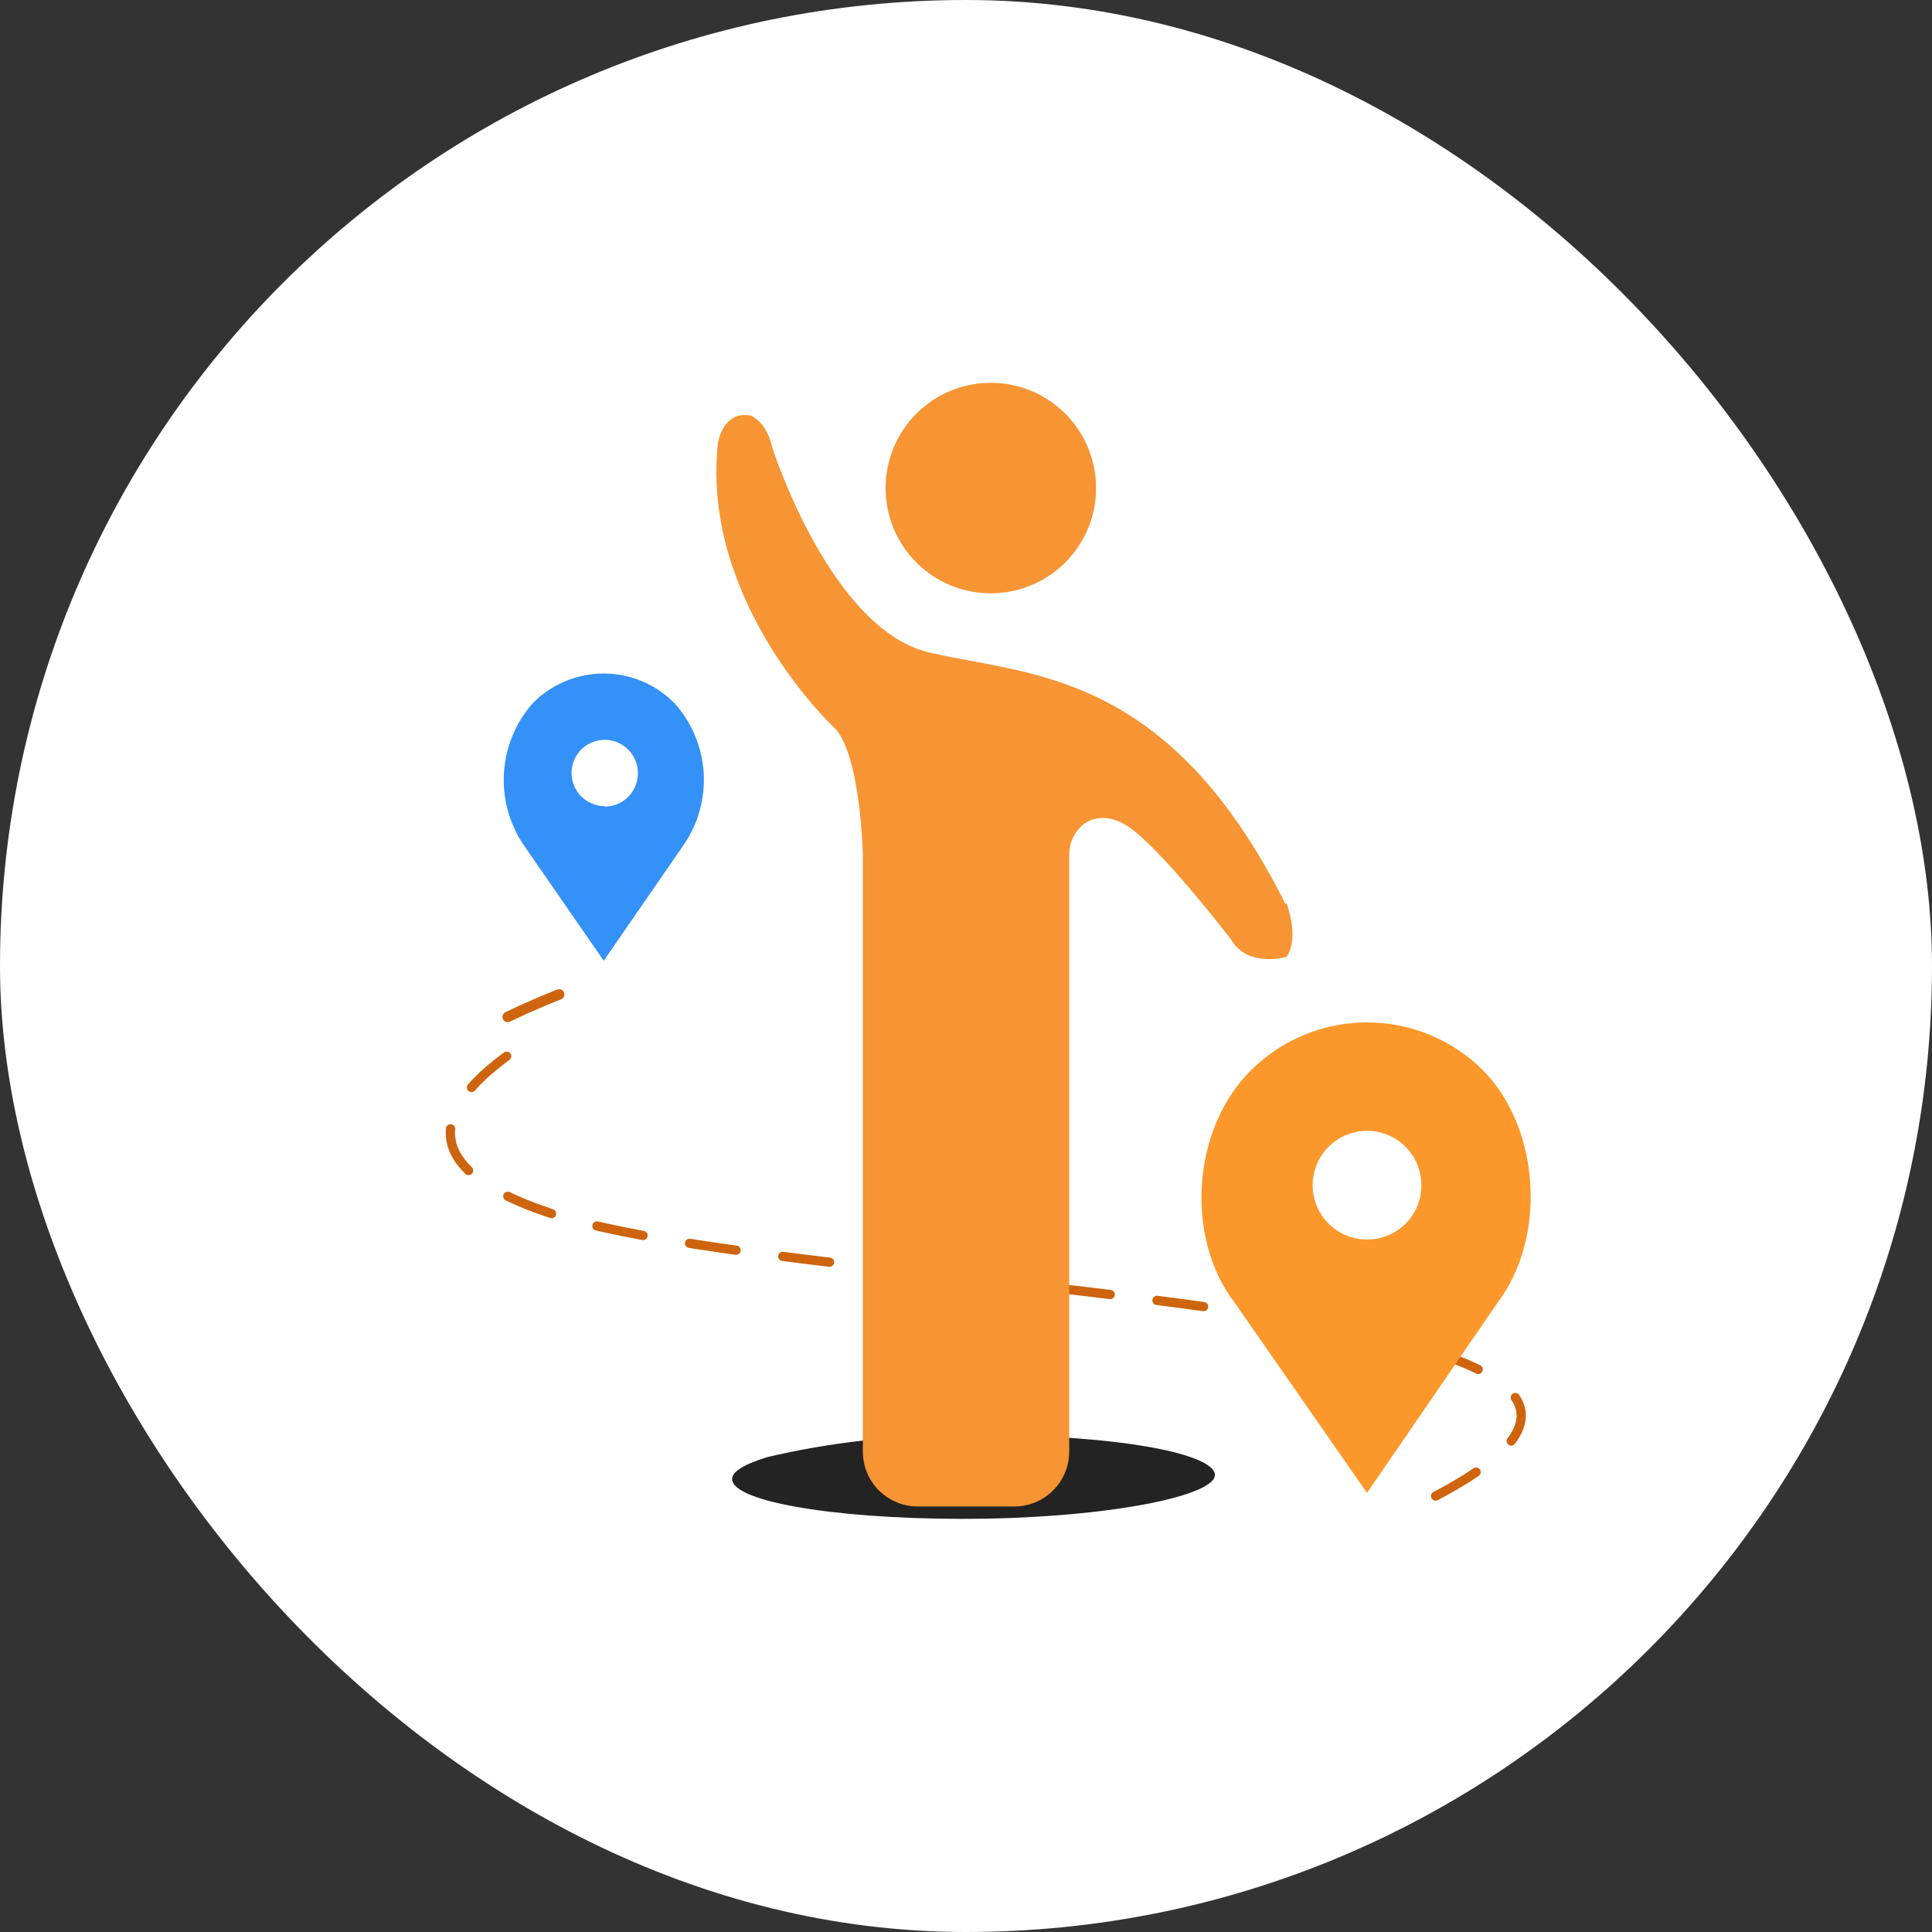 <svg width="64" height="64" viewBox="0 0 64 64" fill="none" xmlns="http://www.w3.org/2000/svg">
<rect x="0" y="0" width="64" height="64" fill="#333333" stroke="none"/>
<rect width="64" height="64" rx="32" fill="white"></rect>
<path d="M32.691 50.307C28.299 50.383 24.505 49.834 24.264 49.071C24.17 48.786 24.604 48.522 25.411 48.27C27.507 47.778 29.654 47.536 31.807 47.55C32.17 47.55 32.521 47.55 32.867 47.55C36.809 47.55 40.005 48.099 40.235 48.791C40.466 49.483 37.1 50.224 32.691 50.307Z" fill="#232323"></path>
<path d="M18.522 32.943C18.522 32.943 17.779 33.225 16.819 33.686" stroke="#CE640D" stroke-width="0.347" stroke-linecap="round" stroke-linejoin="round"></path>
<path d="M16.783 34.989C14.656 36.551 13.461 38.6 18.228 40.189C26.585 42.979 60.384 42.88 47.496 49.59" stroke="#CE640D" stroke-width="0.306" stroke-linecap="round" stroke-linejoin="round" stroke-dasharray="1.56 1.56"></path>
<path d="M32.823 19.654C33.512 19.654 34.186 19.449 34.76 19.066C35.333 18.683 35.78 18.139 36.044 17.502C36.308 16.865 36.377 16.164 36.242 15.487C36.108 14.811 35.776 14.19 35.288 13.702C34.8 13.215 34.179 12.883 33.503 12.748C32.827 12.614 32.126 12.682 31.488 12.946C30.851 13.21 30.307 13.657 29.924 14.23C29.541 14.804 29.336 15.478 29.336 16.167C29.335 16.625 29.425 17.079 29.6 17.503C29.775 17.926 30.032 18.311 30.356 18.634C30.68 18.958 31.064 19.215 31.488 19.39C31.911 19.565 32.365 19.655 32.823 19.654Z" fill="#F79433"></path>
<path d="M42.578 29.941C38.702 22.183 34.084 22.386 30.79 21.617C27.496 20.849 25.58 14.815 25.58 14.815C25.382 13.947 24.877 13.771 24.877 13.771C23.927 13.579 23.779 14.699 23.779 14.699C23.23 19.937 27.562 24.033 27.562 24.033C28.512 24.802 28.583 28.321 28.583 28.321V48.087C28.583 48.569 28.774 49.031 29.115 49.372C29.456 49.713 29.918 49.904 30.4 49.904H33.601C34.083 49.904 34.545 49.713 34.886 49.372C35.227 49.031 35.419 48.569 35.419 48.087V28.321C35.419 27.426 36.275 26.674 37.351 27.366C38.427 28.058 40.777 31.116 40.777 31.116C41.326 32.077 42.617 31.698 42.617 31.698C43.061 31.055 42.617 29.919 42.617 29.919" fill="#F79433"></path>
<path d="M49.127 35.455C48.107 34.438 46.725 33.868 45.284 33.868C43.843 33.868 42.462 34.438 41.441 35.455C39.486 37.382 39.245 40.989 40.892 43.142L45.284 49.456L49.616 43.142C51.241 40.989 51.027 37.382 49.127 35.455ZM45.284 41.061C44.928 41.061 44.579 40.955 44.283 40.757C43.987 40.559 43.756 40.277 43.62 39.948C43.484 39.618 43.448 39.256 43.518 38.907C43.588 38.557 43.76 38.236 44.013 37.985C44.265 37.733 44.586 37.562 44.936 37.493C45.286 37.424 45.648 37.461 45.977 37.598C46.306 37.735 46.587 37.967 46.784 38.263C46.981 38.56 47.086 38.909 47.085 39.265C47.086 39.502 47.039 39.736 46.949 39.955C46.859 40.173 46.726 40.372 46.559 40.538C46.391 40.706 46.193 40.838 45.974 40.927C45.755 41.017 45.52 41.062 45.284 41.061Z" fill="#FC982B"></path>
<path d="M22.343 23.294C22.037 22.983 21.671 22.736 21.268 22.567C20.865 22.398 20.433 22.311 19.996 22.311C19.559 22.311 19.127 22.398 18.724 22.567C18.321 22.736 17.955 22.983 17.649 23.294C17.086 23.932 16.751 24.738 16.695 25.586C16.639 26.435 16.867 27.278 17.341 27.983L19.999 31.826L22.651 27.983C23.133 27.28 23.364 26.436 23.309 25.585C23.253 24.735 22.913 23.928 22.343 23.294ZM20.032 26.704C19.814 26.704 19.602 26.639 19.422 26.519C19.241 26.398 19.1 26.227 19.017 26.026C18.934 25.825 18.912 25.605 18.955 25.392C18.997 25.178 19.102 24.983 19.255 24.829C19.409 24.676 19.604 24.571 19.817 24.529C20.03 24.486 20.251 24.508 20.452 24.591C20.652 24.674 20.824 24.815 20.945 24.996C21.065 25.176 21.13 25.389 21.13 25.606C21.132 25.751 21.105 25.896 21.051 26.031C20.997 26.166 20.916 26.289 20.814 26.393C20.712 26.497 20.59 26.579 20.456 26.635C20.321 26.691 20.177 26.72 20.032 26.72V26.704Z" fill="#3491F7"></path>
</svg>